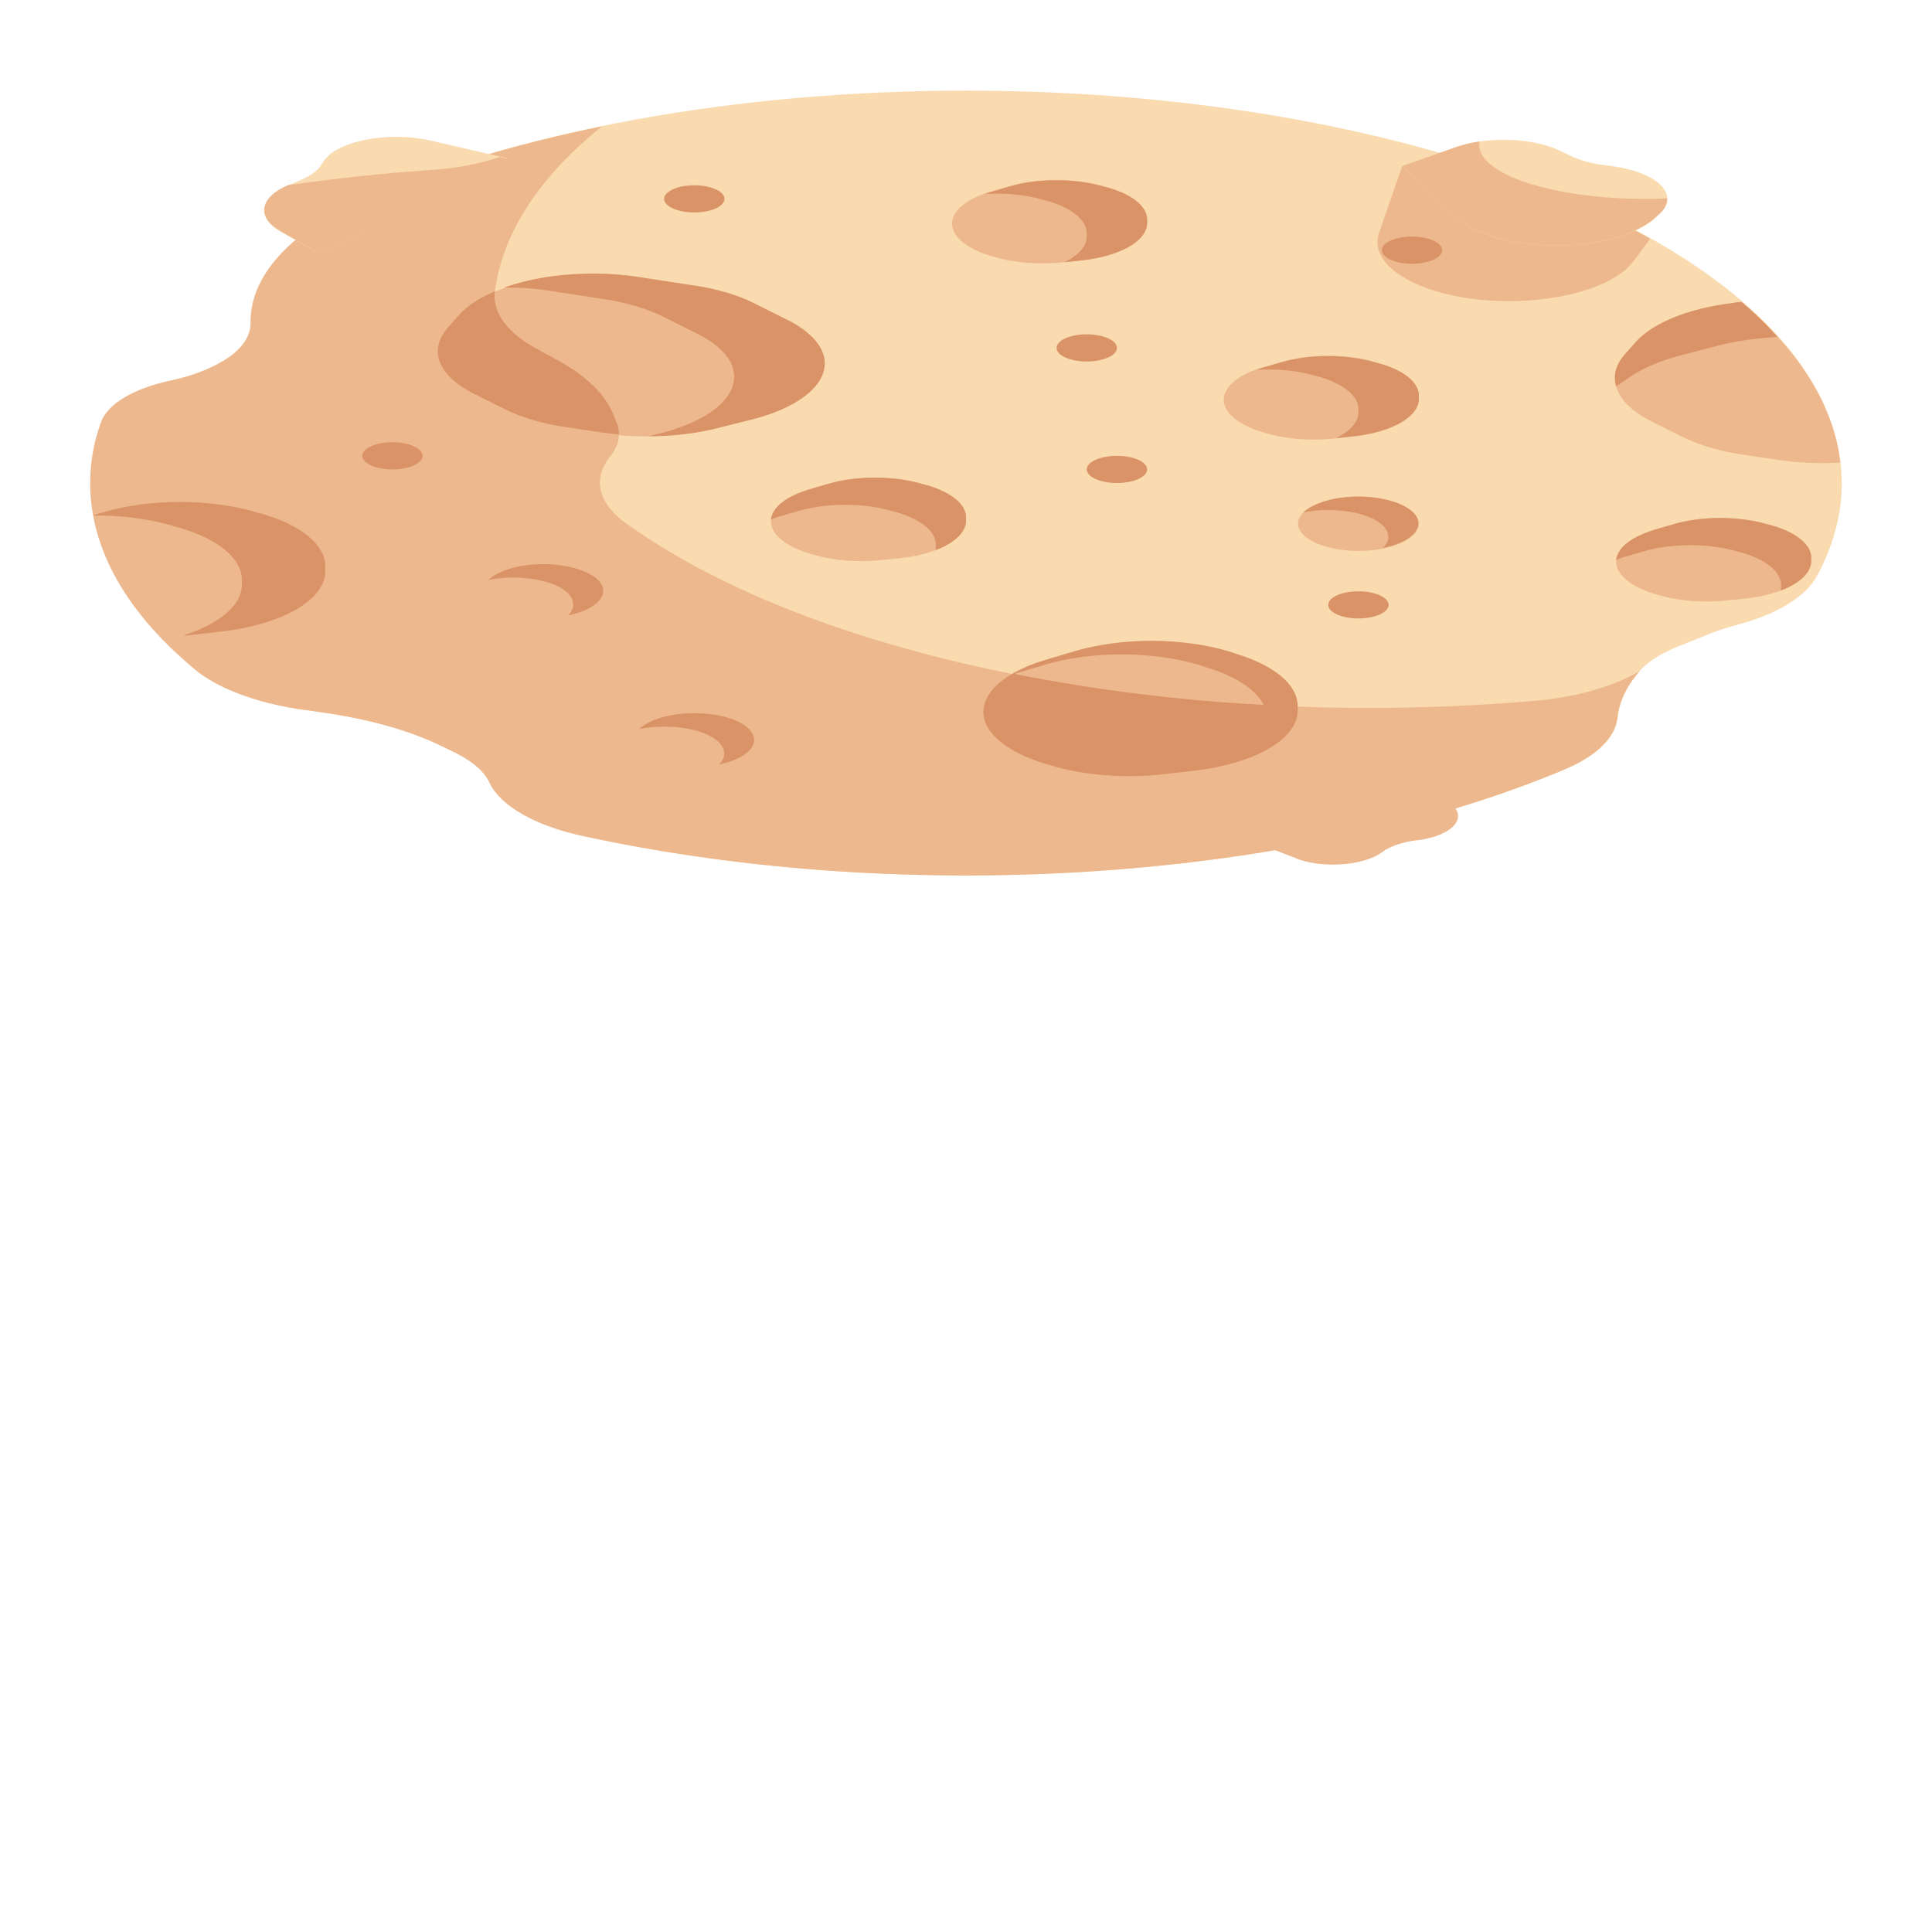 <?xml version="1.0" encoding="utf-8"?>
<!-- Generator: Adobe Illustrator 27.9.1, SVG Export Plug-In . SVG Version: 6.00 Build 0)  -->
<svg version="1.1" id="Layer_1" xmlns="http://www.w3.org/2000/svg" xmlns:xlink="http://www.w3.org/1999/xlink" x="0px" y="0px"
	 viewBox="0 0 512 512" style="enable-background:new 0 0 512 512;" xml:space="preserve">
<style type="text/css">
	.st0{fill:#F9DBAF;}
	.st1{fill:#EDB88E;}
	.st2{fill:#DA9367;}
</style>
<g id="Flat">
	<g id="Color_copy">
		<path class="st0" d="M46.2,100.6c6-1.4,11.1-3.5,14.7-6.1c3.6-2.6,5.5-5.6,5.7-8.7C66.1,73.5,76.7,61.6,96,52.7
			c92.8-39.6,239.7-38,328.1,3.6c54.3,25.6,75.9,61.7,57.6,96c-2.8,5.6-10.6,10.5-21.7,13.4c-2.3,0.6-4.5,1.3-6.5,2.1l-9,3.6
			c-4.9,2-8.6,4.5-10.7,7.3l-1.3,1.8c-2.2,3.2-3.5,6.5-3.8,9.8c-0.6,5.1-5.4,9.9-13.5,13.4c-70.1,29.6-173.7,36.7-260.4,17.9
			c-12.7-2.7-21.9-7.9-24.9-14c-1.3-3-4.4-5.7-8.9-8l-3.3-1.6c-8.2-4.1-18.6-7.1-30.2-8.9l-6.1-0.9c-0.1,0-0.1,0-0.2,0
			c-12-1.6-22.3-5.3-28.6-10.1c-24.7-20.2-33.7-43.5-25.7-66.3c1.7-4.7,8.5-8.8,18.2-10.9L46.2,100.6z"/>
		<path class="st1" d="M434.6,177.8c-0.3,0.3-0.6,0.6-0.8,0.9l-1.4,1.8c-2.2,3.2-3.5,6.5-3.8,9.8c-0.6,5.1-5.4,9.9-13.5,13.4
			c-70.1,29.6-173.7,36.7-260.4,17.9c-12.7-2.7-21.9-7.9-24.9-14c-1.3-3-4.4-5.7-8.9-8l-3.3-1.6c-8.2-4.1-18.6-7.1-30.2-8.9
			l-6.1-0.9c-0.1,0-0.1,0-0.2,0c-12-1.6-22.3-5.3-28.6-10.1c-18.8-15.3-28.6-32.5-28.6-50c0-5.5,0.9-10.9,2.9-16.3
			c1.7-4.7,8.5-8.8,18.2-10.9l1.1-0.2c6-1.4,11.1-3.6,14.7-6.1c3.6-2.6,5.5-5.6,5.6-8.7C66,73.5,76.6,61.6,95.9,52.8
			c18.6-8,40.1-14.5,63.6-19.3C142.7,47,133,62.1,131.1,77.6c-0.4,5.6,3.9,11.1,12.2,15.4c0,0,0,0,0.1,0.1l4.1,2.2
			c7.8,4.2,13,9.3,15.1,14.7l0.9,2.2c1.1,3,0.5,6-1.9,8.9c-4.7,5.9-3,12.5,4.6,17.8c51.2,36.6,147.5,55.1,241.9,46.7
			C418.7,184.5,428.1,181.7,434.6,177.8L434.6,177.8z"/>
		<path class="st0" d="M134.7,42l-20.4-4.7c-9.9-2.3-22.1-0.6-27.2,3.9c-0.8,0.7-1.3,1.4-1.7,2.1c-0.9,1.7-3,3.3-5.9,4.5l-3.1,1.3
			c-7.6,3.2-8.6,8.5-2.2,12.2L85,67.4L134.7,42z"/>
		<g>
			<path class="st1" d="M78.3,48.8c11.5-1.6,23.3-2.9,35.2-3.7c6.9-0.4,13.4-1.6,18.9-3.5l2.3,0.5L85,67.4l-10.7-6.2
				c-6.4-3.7-5.5-9,2.2-12.2L78.3,48.8z"/>
			<path class="st1" d="M379.6,208.4l5.3,4.9c3.6,3.4,0.5,7.4-7,9c-0.8,0.2-1.6,0.3-2.5,0.4l-0.2,0c-3.7,0.5-6.9,1.6-8.9,3.1
				c-4.2,3.2-13.5,4.3-20.6,2.4c-0.7-0.2-1.5-0.4-2.1-0.7l-18.2-7L379.6,208.4z"/>
			<path class="st1" d="M199.9,80.4l9,4.5c9.1,4.6,12,11,7.7,16.8c-3,4-9.2,7.4-17.5,9.5l-9.2,2.3c-9.3,2.3-20.5,2.8-30.6,1.3
				l-9.3-1.4c-6.3-0.9-11.9-2.6-16.3-4.8l-8-4c-9.6-4.8-12.3-11.6-7-17.6l3.1-3.5c4.4-5,13.8-8.8,25.4-10.2h0.1
				c7.2-0.9,14.9-0.8,22,0.3l14.4,2.2C189.9,76.5,195.5,78.2,199.9,80.4L199.9,80.4z"/>
			<path class="st1" d="M276.9,175l7.7-2.3c12.4-3.7,28.5-3.7,40.9,0l1.8,0.6c10.3,3.1,16.4,8.2,16.4,13.7v1.4
				c0,7.6-11.5,14.2-27.9,16l-7.9,0.9c-10.1,1.1-20.7,0.3-29.4-2.3l-1.7-0.5c-13.9-4.1-19.8-11.9-14.5-19
				C265,180,270.1,177,276.9,175L276.9,175z"/>
			<path class="st1" d="M334.5,97.4l4.8-1.4c7.7-2.3,17.7-2.3,25.4,0l1.1,0.4c6.3,1.9,10.2,5.1,10.2,8.5v0.9c0,4.7-7.1,8.8-17.3,9.9
				l-4.9,0.5c-6.2,0.7-12.9,0.2-18.2-1.4l-1.1-0.3c-8.6-2.6-12.3-7.4-9-11.8C327.1,100.5,330.3,98.6,334.5,97.4L334.5,97.4z"/>
			<path class="st1" d="M438.5,140.4l4.8-1.4c7.7-2.3,17.7-2.3,25.4,0l1.1,0.3c6.4,1.9,10.2,5.1,10.2,8.5v0.9
				c0,4.7-7.1,8.8-17.3,9.9l-4.9,0.5c-6.2,0.7-12.9,0.2-18.2-1.4l-1.1-0.3c-8.6-2.6-12.3-7.4-9-11.8
				C431.1,143.5,434.3,141.7,438.5,140.4L438.5,140.4z"/>
			<path class="st1" d="M214.5,129.7l4.8-1.4c7.7-2.3,17.7-2.3,25.4,0l1.1,0.3c6.4,1.9,10.2,5.1,10.2,8.5v0.9
				c0,4.7-7.1,8.8-17.3,9.9l-4.9,0.5c-6.2,0.7-12.9,0.2-18.2-1.4l-1.1-0.3c-8.6-2.6-12.3-7.4-9-11.8
				C207.1,132.8,210.3,130.9,214.5,129.7z"/>
			<path class="st1" d="M262.5,50.8l4.8-1.4c7.7-2.3,17.7-2.3,25.4,0l1.1,0.3c6.4,1.9,10.2,5.1,10.2,8.5v0.9c0,4.7-7.1,8.8-17.3,9.9
				l-4.9,0.5c-6.2,0.7-12.9,0.2-18.2-1.4l-1.1-0.3c-8.6-2.6-12.3-7.4-9-11.8C255.1,53.9,258.3,52,262.5,50.8L262.5,50.8z"/>
			<ellipse class="st1" cx="360" cy="138.8" rx="16" ry="7.2"/>
			<ellipse class="st1" cx="184" cy="196.1" rx="16" ry="7.2"/>
			<ellipse class="st1" cx="144" cy="156.7" rx="16" ry="7.2"/>
			<path class="st1" d="M86.2,150v1.4c0,7.6-11.5,14.2-27.9,16l-7.9,0.9c-2.6,0.3-5.2,0.5-7.8,0.5c-9.8-10.3-15.8-21.2-17.8-32.3
				l2.3-0.7c12.4-3.7,28.5-3.7,40.9,0l1.8,0.5C80,139.3,86.2,144.5,86.2,150L86.2,150z"/>
			<path class="st1" d="M487.7,122.6c-5.5,0.3-11.1,0.1-16.4-0.7l-9.4-1.4c-6.2-0.9-11.8-2.6-16.2-4.8l-8-4
				c-9.6-4.8-12.3-11.6-7-17.6l3.1-3.5c4.4-5,13.8-8.7,25.4-10.1h0.1c0.8-0.1,1.5-0.2,2.3-0.3C477.1,93.2,486,107.8,487.7,122.6
				L487.7,122.6z"/>
		</g>
		<path class="st2" d="M163.5,112.2l-0.9-2.2c-2.1-5.4-7.3-10.5-15.1-14.7l-4.1-2.2c-0.1,0-0.1,0-0.1-0.1
			c-8.3-4.2-12.7-9.7-12.2-15.4c0-0.1,0-0.3,0.1-0.4c-4.1,1.7-7.3,3.8-9.4,6.1l-3.1,3.5c-5.3,6-2.6,12.8,7,17.6l8,4
			c4.4,2.2,10,3.9,16.3,4.8l9.3,1.4c1.5,0.2,3.1,0.4,4.7,0.5C164,114.2,163.9,113.2,163.5,112.2L163.5,112.2z"/>
		<path class="st2" d="M208.9,84.9l-9-4.5c-4.4-2.2-10-3.9-16.3-4.8l-14.4-2.2c-7.1-1.1-14.8-1.2-22-0.3h-0.1
			c-4.9,0.6-9.5,1.7-13.5,3.1c3.9,0,7.9,0.2,11.6,0.8l14.4,2.2c6.3,0.9,11.9,2.6,16.3,4.8l9,4.5c14,7,12.6,17.8-3,24.1
			c-2.1,0.8-4.3,1.6-6.8,2.2l-3.2,0.8c6.3,0,12.5-0.7,18-2.1l9.2-2.3c18.3-4.6,24.9-15,14.6-23.2C212.4,86.8,210.7,85.8,208.9,84.9
			L208.9,84.9z"/>
		<path class="st2" d="M327.4,173.2l-1.8-0.6c-12.4-3.7-28.5-3.7-40.9,0l-7.7,2.3c-16.9,5.1-21.5,15.3-10.2,22.9
			c2.7,1.8,6.2,3.4,10.2,4.6l1.7,0.5c8.6,2.6,19.3,3.4,29.4,2.3l7.9-0.9c16.4-1.8,27.9-8.4,27.9-16V187
			C343.8,181.4,337.7,176.3,327.4,173.2L327.4,173.2z M268.9,178.6c0.1,0,0.2-0.1,0.2-0.1l7.7-2.3c12.4-3.7,28.5-3.7,40.9,0l1.8,0.6
			c7.8,2.3,13.3,5.9,15.4,10C312.2,185.6,289.9,182.8,268.9,178.6L268.9,178.6z"/>
		<path class="st2" d="M376,104.8v0.9c0,4.7-7.1,8.8-17.3,9.9l-4.6,0.5c3.8-1.9,5.9-4.3,5.9-6.8v-0.9c0-3.4-3.8-6.6-10.2-8.5
			l-1.2-0.3c-4.6-1.4-10.1-1.9-15.6-1.6c0.5-0.2,1-0.4,1.5-0.5l4.8-1.4c7.6-2.3,17.6-2.3,25.3,0l1.2,0.3
			C372.2,98.2,376,101.4,376,104.8L376,104.8z"/>
		<path class="st2" d="M304,58.2v0.9c0,4.7-7.1,8.8-17.3,9.9l-4.6,0.5c3.8-1.9,5.9-4.3,5.9-6.8v-0.9c0-3.4-3.8-6.6-10.2-8.5
			l-1.2-0.3c-4.6-1.4-10.1-1.9-15.6-1.6c0.5-0.2,1-0.4,1.5-0.5l4.8-1.4c7.6-2.3,17.6-2.3,25.3,0l1.2,0.3
			C300.2,51.6,304,54.8,304,58.2L304,58.2z"/>
		<path class="st2" d="M431.4,100.3c3.4-2.5,8.2-4.6,13.9-6.1l10.4-2.7c4.7-1.2,10-1.9,15.4-2.2c-2.9-3.2-6-6.3-9.6-9.3
			c-0.8,0.1-1.5,0.1-2.3,0.3h-0.1c-11.5,1.4-20.9,5.2-25.4,10.1l-3.1,3.5c-2.4,2.7-3.2,5.6-2.3,8.5L431.4,100.3z"/>
		<path class="st2" d="M480,147.8v0.9c0,3-3,5.9-8.1,7.8c0.1-0.2,0.1-0.4,0.1-0.6V155c0-3.4-3.8-6.6-10.2-8.5l-1.2-0.3
			c-7.6-2.3-17.6-2.3-25.3,0l-4.8,1.4c-0.8,0.2-1.5,0.5-2.2,0.8c0.1-0.9,0.5-1.8,1.1-2.7c1.6-2.2,4.8-4,9-5.3l4.8-1.4
			c7.6-2.3,17.6-2.3,25.3,0l1.2,0.3C476.2,141.2,480,144.4,480,147.8L480,147.8z"/>
		<path class="st2" d="M256,137.1v0.9c0,3-3,5.9-8.1,7.8c0.1-0.2,0.1-0.4,0.1-0.6v-0.9c0-3.4-3.8-6.6-10.2-8.5l-1.2-0.3
			c-7.6-2.3-17.6-2.3-25.3,0l-4.8,1.4c-0.8,0.2-1.5,0.5-2.2,0.8c0.1-0.9,0.5-1.8,1.1-2.7c1.6-2.2,4.8-4,9-5.3l4.8-1.4
			c7.6-2.3,17.6-2.3,25.3,0l1.2,0.3C252.2,130.5,256,133.7,256,137.1L256,137.1z"/>
		<path class="st2" d="M360,131.6c-6.3,0-12,1.7-14.6,4.2c8-1.6,17.5-0.1,21.1,3.5c1.9,1.9,1.9,4.1,0,5.9c8-1.6,11.6-5.9,7.9-9.5
			C371.9,133.3,366.2,131.6,360,131.6z"/>
		<path class="st2" d="M144,149.5c-6.3,0-12,1.7-14.6,4.2c8-1.6,17.5-0.1,21.1,3.5c1.9,1.9,1.9,4.1,0,5.9c8-1.6,11.6-5.9,7.9-9.5
			C155.9,151.2,150.2,149.5,144,149.5z"/>
		<path class="st2" d="M184,189c-6.3,0-12,1.7-14.6,4.2c8-1.6,17.5-0.1,21.1,3.5c1.9,1.9,1.9,4.1,0,5.9c8-1.6,11.6-5.9,7.9-9.5
			C195.9,190.6,190.2,189,184,189z"/>
		<path class="st2" d="M86.2,150v1.4c0,7.6-11.5,14.2-27.9,16l-7.9,0.9c-0.6,0.1-1.2,0.1-1.8,0.1c9.7-3.1,15.5-8.1,15.5-13.4v-1.4
			c0-5.5-6.2-10.7-16.4-13.7l-1.8-0.5c-6.2-1.9-13.6-2.8-21-2.8v-0.1l2.3-0.7c12.4-3.7,28.5-3.7,40.9,0l1.8,0.5
			C80,139.3,86.2,144.5,86.2,150L86.2,150z"/>
		<path class="st1" d="M371.6,44l15.9,12.4c2.9,2.2,7.2,4,12.5,5l5.2,1c9.1,1.7,19.6,1.1,27.3-1.7c1.7,0.9,3.3,1.7,4.8,2.6l-4.3,5.8
			c-5.2,7.1-20.9,11.5-37.4,10.6c-19.1-1.1-32.6-8.9-30.3-17.4c0-0.1,0.1-0.3,0.1-0.4L371.6,44z"/>
		<path class="st0" d="M406.4,64.8c12.9,1.2,25.9-1.6,32-6.8l1.2-1.1c5.1-4.4,1.3-9.9-8.7-12.2c-1.5-0.3-3-0.6-4.6-0.8
			c-3.9-0.4-7.4-1.3-10.1-2.6l-2.9-1.4c-7.1-3.4-18.9-3.8-27.2-1L371.6,44l14.2,13.5C389.7,61.3,397.3,64,406.4,64.8L406.4,64.8z"/>
		<path class="st1" d="M436,52.7c-24.3,0-44-6.4-44-14.3c0-0.3,0.1-0.6,0.1-0.9c-2.2,0.3-4.2,0.8-6,1.4L371.6,44l14.2,13.5
			c6.9,6.6,24.4,9.4,39,6.3c5.8-1.2,10.6-3.3,13.6-5.9l1.2-1.1c1.5-1.3,2.3-2.8,2.2-4.3C439.9,52.7,438,52.7,436,52.7z"/>
		<ellipse class="st2" cx="296" cy="124.4" rx="8" ry="3.6"/>
		<ellipse class="st2" cx="288" cy="92.2" rx="8" ry="3.6"/>
		<ellipse class="st2" cx="374.2" cy="66.3" rx="8" ry="3.6"/>
		<ellipse class="st2" cx="360" cy="160.3" rx="8" ry="3.6"/>
		<ellipse class="st2" cx="184" cy="52.7" rx="8" ry="3.6"/>
		<ellipse class="st2" cx="104" cy="120.8" rx="8" ry="3.6"/>
	</g>
</g>
</svg>
